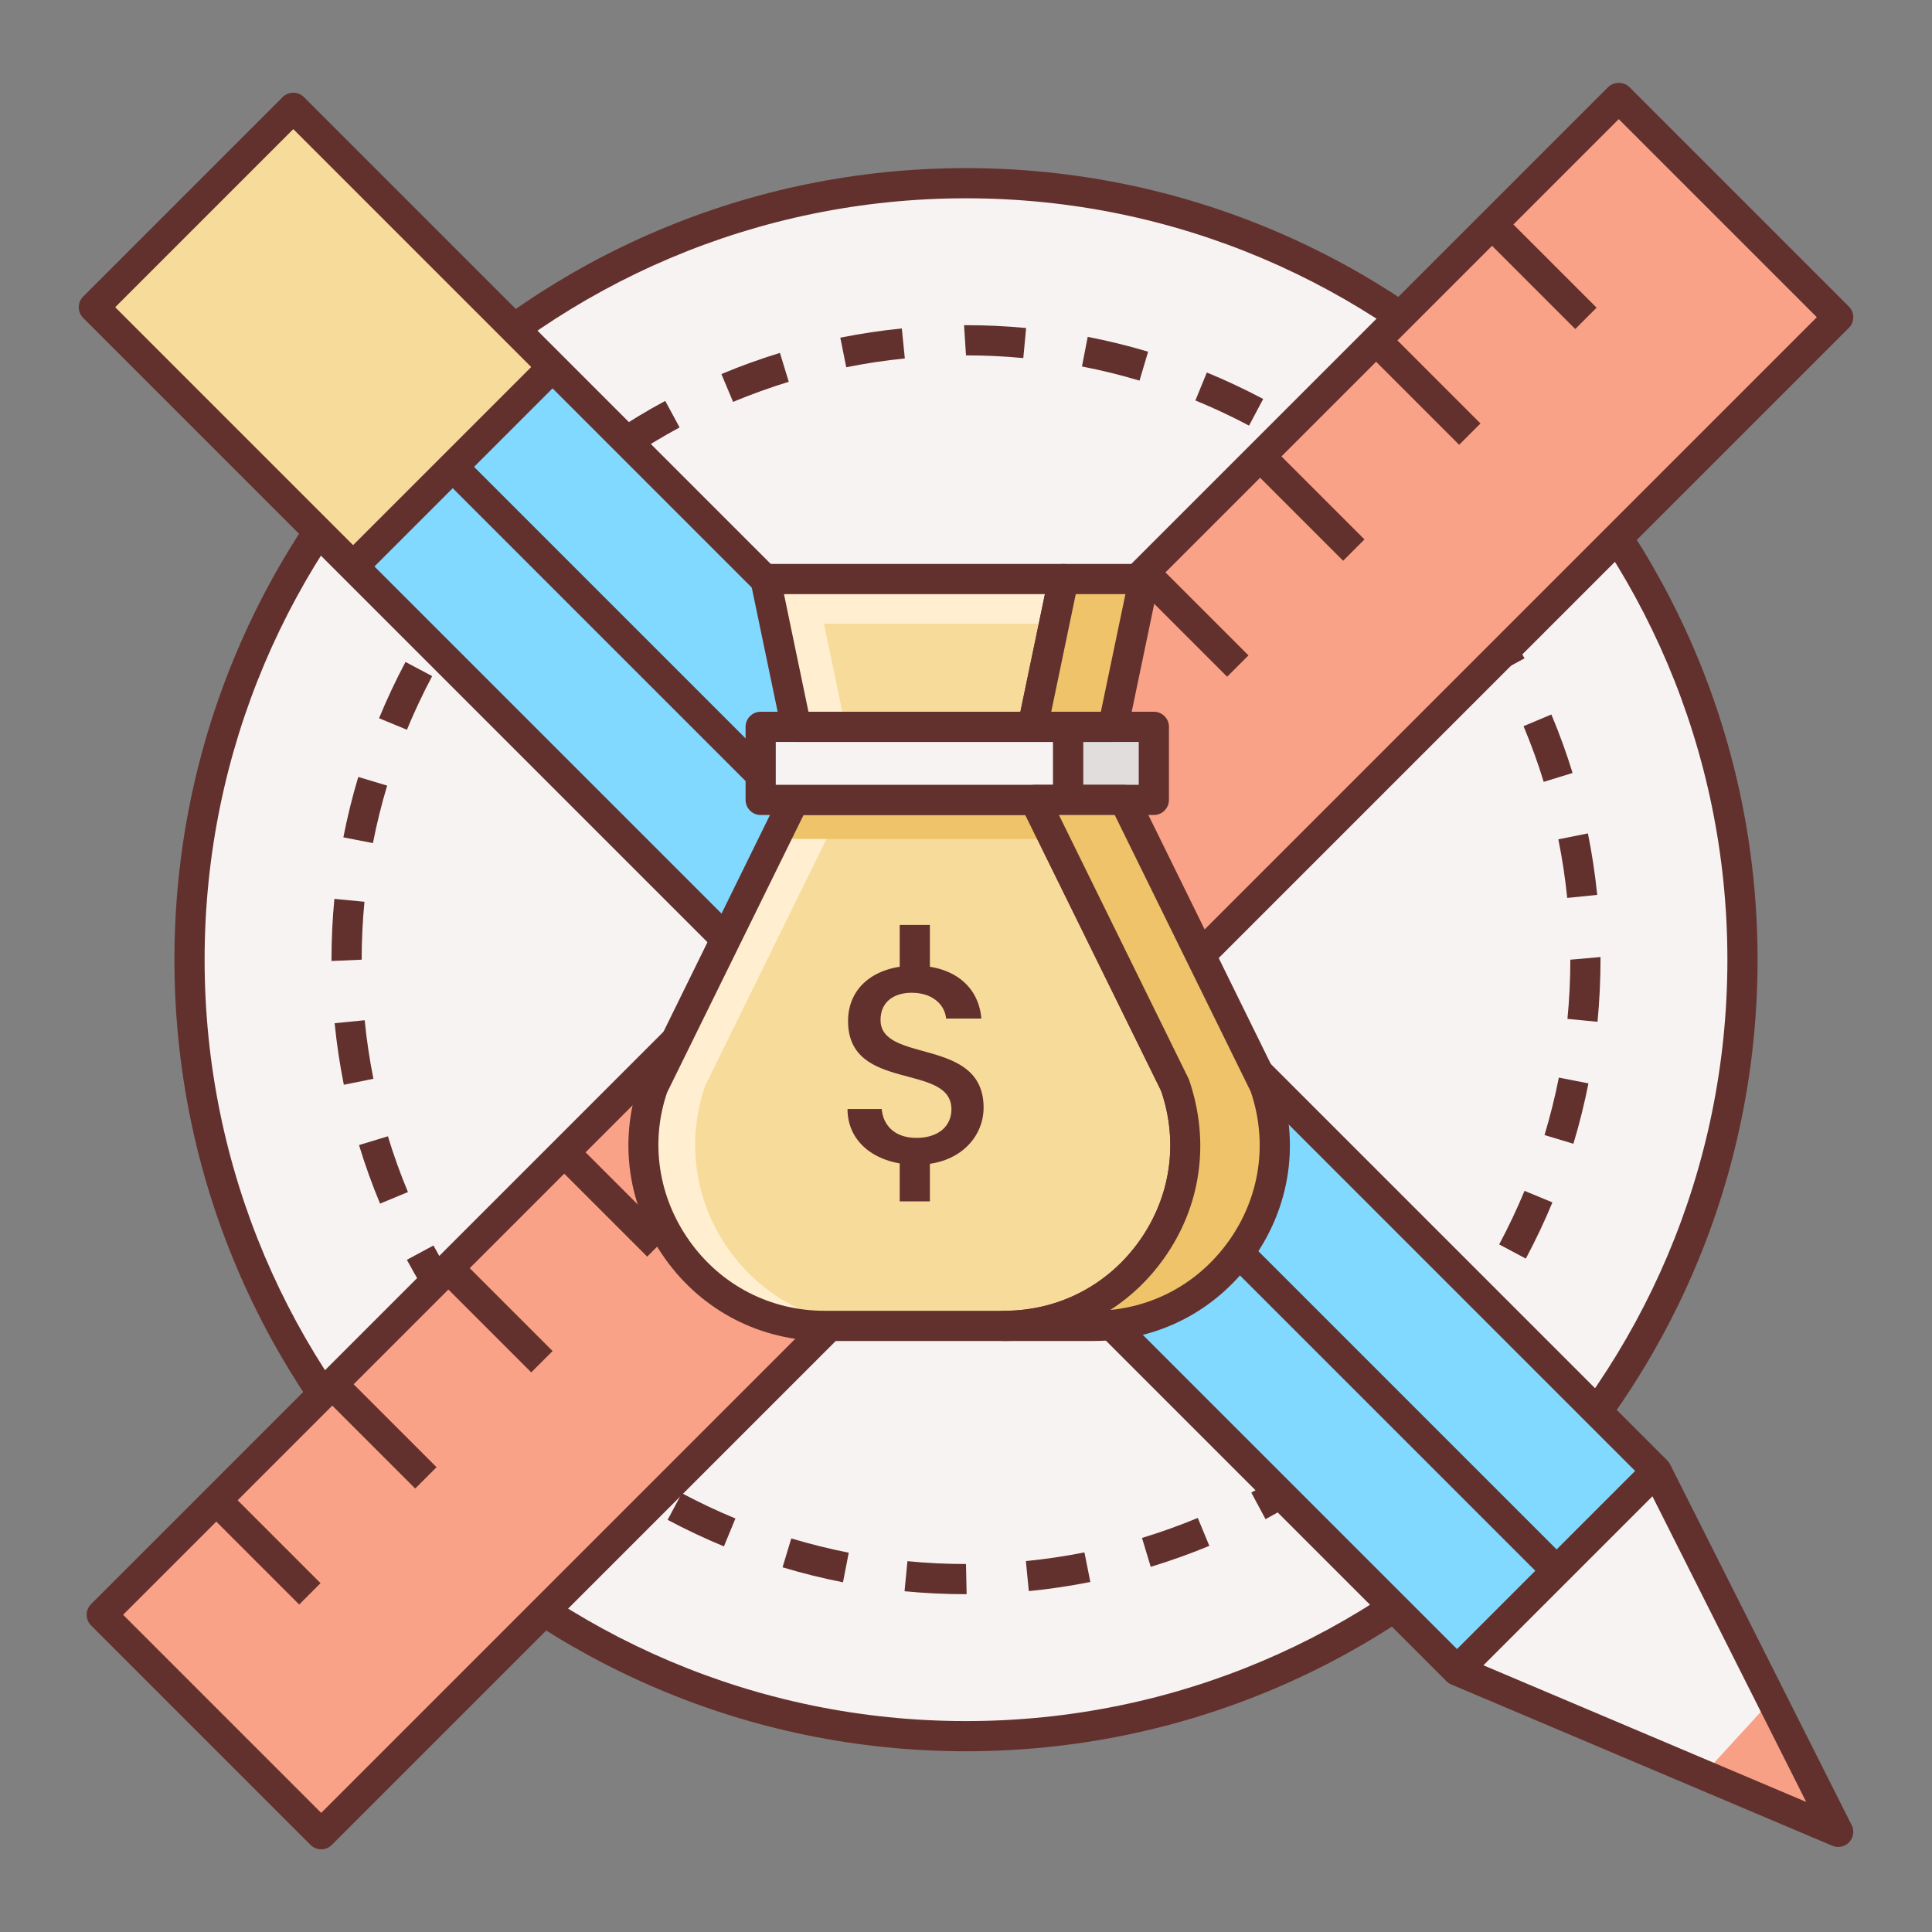<?xml version="1.0" encoding="iso-8859-1"?>
<!-- Generator: Adobe Illustrator 22.0.1, SVG Export Plug-In . SVG Version: 6.00 Build 0)  -->
<svg version="1.1" id="Layer_1" xmlns="http://www.w3.org/2000/svg" xmlns:xlink="http://www.w3.org/1999/xlink" x="0px" y="0px"
	 viewBox="0 0 64 64" style="enable-background:new 0 0 64 64;" xml:space="preserve">
<rect x="0" y="0" width="64" height="64" fill="#808080" stroke="none"/>
<style type="text/css">
	.st0{fill:#F8F3F3;}
	.st1{fill:#63312D;}
	.st2{fill:#E1DDDD;}
	.st3{fill:#84DBFF;}
	.st4{fill:#CAF4FF;}
	.st5{fill:#52BADB;}
	.st6{fill:#F9DD9D;}
	.st7{fill:#FFEECF;}
	.st8{fill:#EFC36A;}
	.st9{fill:#F7A085;}
	.st10{fill:#82D9FF;}
	.st11{fill:#F7DB9B;}
	.st12{fill:#F9A287;}
	.st13{fill:#FFC8BB;}
	.st14{fill:#52B8D9;}
	.st15{fill:#DB785A;}
	.st16{fill:#EDCB85;}
	.st17{fill:#DBAB56;}
	.st18{fill:#D3A553;}
	.st19{fill:#FFFFFF;}
</style>
<g>
	<circle class="st0" cx="32" cy="31.791" r="25.722"/>
	<path class="st1" d="M32.021,52.81H32c-0.681,0-1.366-0.033-2.036-0.098l0.096-0.996c0.639,0.063,1.292,0.094,1.94,0.094
		L32.021,52.81z M34.081,52.708l-0.098-0.996c0.651-0.063,1.305-0.161,1.941-0.287l0.195,0.98
		C35.451,52.538,34.766,52.64,34.081,52.708z M27.925,52.415c-0.671-0.131-1.345-0.298-2.002-0.496l0.289-0.957
		c0.625,0.188,1.266,0.347,1.904,0.473L27.925,52.415z M38.119,51.903l-0.289-0.957c0.616-0.187,1.237-0.409,1.848-0.662
		l0.383,0.924C39.42,51.474,38.768,51.707,38.119,51.903z M23.981,51.226c-0.63-0.26-1.258-0.556-1.865-0.879l0.471-0.883
		c0.578,0.309,1.176,0.59,1.775,0.838L23.981,51.226z M41.923,50.324l-0.473-0.881c0.572-0.308,1.139-0.648,1.683-1.013l0.557,0.83
		C43.118,49.644,42.524,50.002,41.923,50.324z M20.348,49.286c-0.572-0.381-1.13-0.794-1.657-1.227l0.633-0.773
		c0.503,0.412,1.034,0.805,1.579,1.168L20.348,49.286z M45.343,48.03l-0.635-0.771c0.503-0.415,0.993-0.859,1.454-1.32l0.707,0.707
		C46.385,47.13,45.872,47.596,45.343,48.03z M17.162,46.678c-0.484-0.482-0.951-0.995-1.388-1.524l0.771-0.637
		c0.416,0.505,0.86,0.993,1.321,1.452L17.162,46.678z M48.255,45.117l-0.773-0.635c0.414-0.504,0.808-1.034,1.171-1.576l0.83,0.557
		C49.103,44.031,48.688,44.588,48.255,45.117z M14.542,43.498c-0.38-0.565-0.738-1.16-1.064-1.765l0.881-0.475
		c0.311,0.577,0.651,1.143,1.014,1.683L14.542,43.498z M50.545,41.694l-0.883-0.471c0.31-0.58,0.592-1.178,0.84-1.775l0.924,0.383
		C51.166,40.459,50.869,41.085,50.545,41.694z M12.59,39.872c-0.264-0.633-0.498-1.285-0.697-1.94l0.957-0.291
		c0.189,0.623,0.413,1.245,0.664,1.847L12.59,39.872z M52.121,37.889L51.164,37.6c0.189-0.627,0.349-1.268,0.475-1.904l0.98,0.193
		C52.487,36.558,52.32,37.23,52.121,37.889z M11.39,35.934c-0.135-0.671-0.237-1.357-0.305-2.039l0.996-0.098
		c0.063,0.648,0.161,1.301,0.289,1.939L11.39,35.934z M52.92,33.848l-0.996-0.096c0.063-0.651,0.095-1.312,0.095-1.961l1-0.088
		v0.088C53.019,32.473,52.985,33.165,52.92,33.848z M10.981,31.834v-0.043c0-0.677,0.032-1.354,0.096-2.015l0.996,0.096
		c-0.061,0.629-0.092,1.274-0.092,1.919L10.981,31.834z M51.916,29.745c-0.066-0.652-0.165-1.306-0.294-1.941l0.98-0.197
		c0.135,0.667,0.238,1.353,0.308,2.037L51.916,29.745z M12.354,27.929l-0.98-0.191c0.132-0.674,0.298-1.348,0.494-2.001l0.957,0.287
		C12.638,26.646,12.479,27.287,12.354,27.929z M51.137,25.9c-0.188-0.618-0.414-1.239-0.668-1.845l0.922-0.387
		c0.268,0.636,0.504,1.288,0.703,1.938L51.137,25.9z M13.48,24.174l-0.924-0.381c0.26-0.631,0.555-1.259,0.877-1.865l0.883,0.469
		C14.01,22.975,13.729,23.572,13.48,24.174z M49.621,22.284c-0.308-0.57-0.649-1.135-1.017-1.678l0.828-0.561
		c0.386,0.57,0.745,1.164,1.069,1.764L49.621,22.284z M15.324,20.711l-0.832-0.555c0.379-0.567,0.791-1.125,1.225-1.658l0.775,0.633
		C16.078,19.638,15.685,20.17,15.324,20.711z M47.428,19.033c-0.417-0.504-0.863-0.991-1.325-1.449l0.705-0.711
		c0.484,0.481,0.952,0.993,1.39,1.521L47.428,19.033z M17.808,17.673l-0.709-0.705c0.483-0.485,0.996-0.952,1.523-1.389l0.637,0.771
		C18.756,16.766,18.268,17.211,17.808,17.673z M44.643,16.27c-0.502-0.41-1.034-0.802-1.58-1.166l0.553-0.832
		c0.574,0.381,1.132,0.793,1.66,1.223L44.643,16.27z M20.832,15.175l-0.559-0.83c0.566-0.381,1.159-0.739,1.764-1.065l0.475,0.879
		C21.937,14.47,21.371,14.812,20.832,15.175z M41.376,14.099c-0.583-0.309-1.181-0.589-1.777-0.834l0.379-0.926
		c0.627,0.258,1.255,0.553,1.867,0.877L41.376,14.099z M24.284,13.313l-0.387-0.922c0.632-0.265,1.284-0.5,1.939-0.701l0.293,0.957
		C25.506,12.838,24.885,13.063,24.284,13.313z M37.748,12.609c-0.628-0.188-1.27-0.346-1.907-0.469l0.191-0.982
		c0.669,0.131,1.343,0.296,2.001,0.492L37.748,12.609z M28.033,12.166l-0.197-0.98c0.674-0.135,1.36-0.238,2.038-0.306l0.1,0.994
		C29.328,11.939,28.675,12.037,28.033,12.166z M33.898,11.862c-0.629-0.06-1.268-0.09-1.898-0.09l-0.065-1H32
		c0.662,0,1.332,0.031,1.992,0.094L33.898,11.862z"/>
	<path class="st1" d="M32,58.013c-14.459,0-26.222-11.763-26.222-26.222S17.541,5.569,32,5.569s26.222,11.763,26.222,26.222
		S46.459,58.013,32,58.013z M32,6.569c-13.907,0-25.222,11.314-25.222,25.222S18.093,57.013,32,57.013s25.222-11.314,25.222-25.222
		S45.907,6.569,32,6.569z"/>
	<polygon class="st12" points="10.639,60.76 7.005,57.126 3.371,53.492 53.623,3.24 60.892,10.508 	"/>
	<path class="st1" d="M10.64,61.261c-0.133,0-0.26-0.053-0.354-0.146l-7.269-7.269c-0.195-0.195-0.195-0.512,0-0.707L53.27,2.886
		c0.188-0.188,0.52-0.188,0.707,0l7.269,7.269c0.195,0.195,0.195,0.512,0,0.707L10.993,61.114
		C10.899,61.208,10.772,61.261,10.64,61.261z M4.078,53.492l6.562,6.562l49.545-49.546l-6.562-6.562L4.078,53.492z"/>
	<rect x="50.486" y="6.786" transform="matrix(0.707 -0.707 0.707 0.707 8.586 38.69)" class="st1" width="1" height="4.392"/>
	
		<rect x="46.644" y="10.629" transform="matrix(0.707 -0.707 0.707 0.707 4.739 37.092)" class="st1" width="1" height="4.392"/>
	
		<rect x="42.801" y="14.472" transform="matrix(0.707 -0.707 0.707 0.707 0.896 35.5)" class="st1" width="1" height="4.392"/>
	
		<rect x="38.958" y="18.314" transform="matrix(0.707 -0.707 0.707 0.707 -2.946 33.908)" class="st1" width="1" height="4.392"/>
	
		<rect x="35.116" y="22.157" transform="matrix(0.707 -0.707 0.707 0.707 -6.788 32.317)" class="st1" width="1" height="4.392"/>
	
		<rect x="31.273" y="25.999" transform="matrix(0.707 -0.707 0.707 0.707 -10.631 30.725)" class="st1" width="1" height="4.392"/>
	
		<rect x="27.431" y="29.841" transform="matrix(0.707 -0.707 0.707 0.707 -14.473 29.133)" class="st1" width="1" height="4.392"/>
	
		<rect x="23.589" y="33.684" transform="matrix(0.707 -0.707 0.707 0.707 -18.315 27.542)" class="st1" width="1" height="4.392"/>
	
		<rect x="19.746" y="37.527" transform="matrix(0.707 -0.707 0.707 0.707 -22.158 25.951)" class="st1" width="1" height="4.392"/>
	
		<rect x="15.903" y="41.369" transform="matrix(0.707 -0.707 0.707 0.707 -25.998 24.352)" class="st1" width="1" height="4.392"/>
	
		<rect x="12.062" y="45.211" transform="matrix(0.707 -0.707 0.707 0.707 -29.843 22.768)" class="st1" width="1" height="4.392"/>
	
		<rect x="8.219" y="49.054" transform="matrix(0.707 -0.707 0.707 0.707 -33.686 21.176)" class="st1" width="1" height="4.392"/>
	<polygon class="st10" points="54.878,48.732 60.892,60.682 48.271,55.34 3.108,10.178 9.716,3.57 	"/>
	<polygon class="st0" points="60.89,60.681 56.42,58.791 48.27,55.341 54.88,48.731 58.69,56.311 	"/>
	<polygon class="st9" points="60.89,60.681 56.42,58.791 58.69,56.311 	"/>
	
		<rect x="6.035" y="5.095" transform="matrix(0.707 -0.707 0.707 0.707 -4.761 10.842)" class="st11" width="9.345" height="12.148"/>
	<path class="st1" d="M60.892,61.183c-0.065,0-0.132-0.013-0.195-0.04L48.075,55.8c-0.059-0.024-0.112-0.061-0.158-0.106
		L2.755,10.531c-0.195-0.195-0.195-0.512,0-0.707l6.607-6.607c0.195-0.195,0.512-0.195,0.707,0l45.162,45.162
		c0.038,0.038,0.069,0.081,0.093,0.129l6.014,11.95c0.095,0.188,0.062,0.413-0.081,0.566C61.16,61.128,61.027,61.183,60.892,61.183z
		 M48.555,54.917l11.278,4.774l-5.365-10.662L9.716,4.277l-5.9,5.9L48.555,54.917z"/>
	
		<rect x="46.902" y="51.536" transform="matrix(0.707 -0.707 0.707 0.707 -21.689 51.709)" class="st1" width="9.344" height="1"/>
	
		<rect x="10.33" y="14.964" transform="matrix(0.707 -0.707 0.707 0.707 -6.541 15.137)" class="st1" width="9.344" height="1"/>
	
		<rect x="32.871" y="7.855" transform="matrix(0.707 -0.707 0.707 0.707 -14.149 33.506)" class="st1" width="1" height="51.956"/>
	<path class="st11" d="M33.259,43.922h-5.935c-4.119,0-7.014-4.056-5.674-7.951l4.657-9.473h7.969l4.657,9.473
		C40.273,39.866,37.379,43.922,33.259,43.922z"/>
	<path class="st7" d="M23.359,35.971l4.657-9.473h-1.708l-4.657,9.473c-1.34,3.895,1.554,7.951,5.674,7.951h1.708
		C24.913,43.922,22.019,39.866,23.359,35.971z"/>
	<polygon class="st8" points="34.912,27.791 34.277,26.498 26.307,26.498 25.672,27.791 	"/>
	<path class="st1" d="M33.26,44.422h-5.936c-2.127,0-4.056-0.993-5.291-2.725s-1.548-3.878-0.855-5.89l4.682-9.53
		c0.084-0.171,0.258-0.279,0.448-0.279h7.969c0.19,0,0.364,0.108,0.448,0.279l4.657,9.473c0.717,2.069,0.404,4.216-0.831,5.947
		S35.387,44.422,33.26,44.422z M26.619,26.998l-4.521,9.193c-0.561,1.644-0.297,3.46,0.748,4.925
		c1.046,1.466,2.678,2.306,4.478,2.306h5.936c1.8,0,3.432-0.84,4.478-2.306c1.045-1.465,1.309-3.281,0.724-4.982l-4.496-9.136
		H26.619z"/>
	<rect x="25.198" y="24.077" class="st0" width="10.188" height="2.421"/>
	<path class="st1" d="M35.386,26.998H25.198c-0.276,0-0.5-0.224-0.5-0.5v-2.421c0-0.276,0.224-0.5,0.5-0.5h10.188
		c0.276,0,0.5,0.224,0.5,0.5v2.421C35.886,26.774,35.662,26.998,35.386,26.998z M25.698,25.998h9.188v-1.421h-9.188V25.998z"/>
	<rect x="35.386" y="24.077" class="st2" width="2.837" height="2.421"/>
	<path class="st1" d="M38.223,26.998h-2.837c-0.276,0-0.5-0.224-0.5-0.5v-2.421c0-0.276,0.224-0.5,0.5-0.5h2.837
		c0.276,0,0.5,0.224,0.5,0.5v2.421C38.723,26.774,38.499,26.998,38.223,26.998z M35.886,25.998h1.837v-1.421h-1.837V25.998z"/>
	<polygon class="st11" points="34.209,24.077 26.375,24.077 25.355,19.181 35.23,19.181 	"/>
	<polygon class="st7" points="27.294,20.66 34.921,20.66 35.23,19.181 25.355,19.181 26.375,24.077 28.006,24.077 	"/>
	<path class="st1" d="M34.209,24.577h-7.834c-0.237,0-0.441-0.166-0.489-0.398l-1.021-4.896c-0.031-0.146,0.007-0.3,0.102-0.417
		s0.237-0.185,0.388-0.185h9.875c0.15,0,0.293,0.067,0.388,0.185s0.133,0.271,0.102,0.417l-1.021,4.896
		C34.65,24.411,34.446,24.577,34.209,24.577z M26.781,23.577h7.021l0.812-3.896H25.97L26.781,23.577z"/>
	<path class="st8" d="M41.896,35.971l-4.657-9.473h-2.963l4.657,9.473c1.34,3.895-1.554,7.952-5.674,7.952h2.963
		C40.342,43.922,43.236,39.866,41.896,35.971z"/>
	<path class="st1" d="M36.223,44.422H33.26c-0.276,0-0.5-0.224-0.5-0.5s0.224-0.5,0.5-0.5c1.8,0,3.432-0.84,4.478-2.306
		c1.045-1.465,1.309-3.281,0.724-4.982l-4.633-9.415c-0.076-0.155-0.067-0.339,0.023-0.485c0.092-0.146,0.252-0.235,0.425-0.235
		h2.963c0.19,0,0.364,0.108,0.448,0.279l4.657,9.473c0.01,0.019,0.018,0.038,0.024,0.058c0.692,2.012,0.38,4.158-0.855,5.89
		S38.35,44.422,36.223,44.422z M35.079,26.998l4.303,8.752c0.717,2.069,0.404,4.216-0.831,5.947c-0.49,0.688-1.09,1.259-1.768,1.697
		c1.575-0.155,2.98-0.967,3.917-2.278c1.039-1.456,1.306-3.261,0.733-4.954l-4.506-9.164H35.079z"/>
	<polygon class="st8" points="35.23,19.181 34.209,24.077 36.874,24.077 37.895,19.181 	"/>
	<path class="st1" d="M36.874,24.577h-2.665c-0.15,0-0.293-0.067-0.388-0.185s-0.133-0.271-0.102-0.417l1.021-4.896
		c0.048-0.232,0.252-0.398,0.489-0.398h2.666c0.15,0,0.293,0.067,0.388,0.185c0.096,0.117,0.133,0.271,0.102,0.418l-1.021,4.896
		C37.315,24.411,37.11,24.577,36.874,24.577z M34.824,23.577h1.644l0.813-3.896h-1.645L34.824,23.577z"/>
	<g>
		<g>
			<path class="st1" d="M30.357,38.585c-1.289,0-2.282-0.705-2.282-1.847h1.132c0.047,0.528,0.418,0.956,1.15,0.956
				c0.742,0,1.16-0.399,1.16-0.947c0-1.559-3.424-0.547-3.424-2.922c0-1.132,0.9-1.837,2.217-1.837c1.234,0,2.106,0.649,2.199,1.753
				h-1.169c-0.037-0.436-0.417-0.834-1.085-0.854c-0.613-0.018-1.086,0.279-1.086,0.9c0,1.457,3.414,0.547,3.414,2.904
				C32.584,37.657,31.795,38.585,30.357,38.585z"/>
		</g>
	</g>
	<rect x="29.804" y="38.124" class="st1" width="1" height="1.673"/>
	<rect x="29.804" y="30.64" class="st1" width="1" height="1.673"/>
</g>
</svg>
